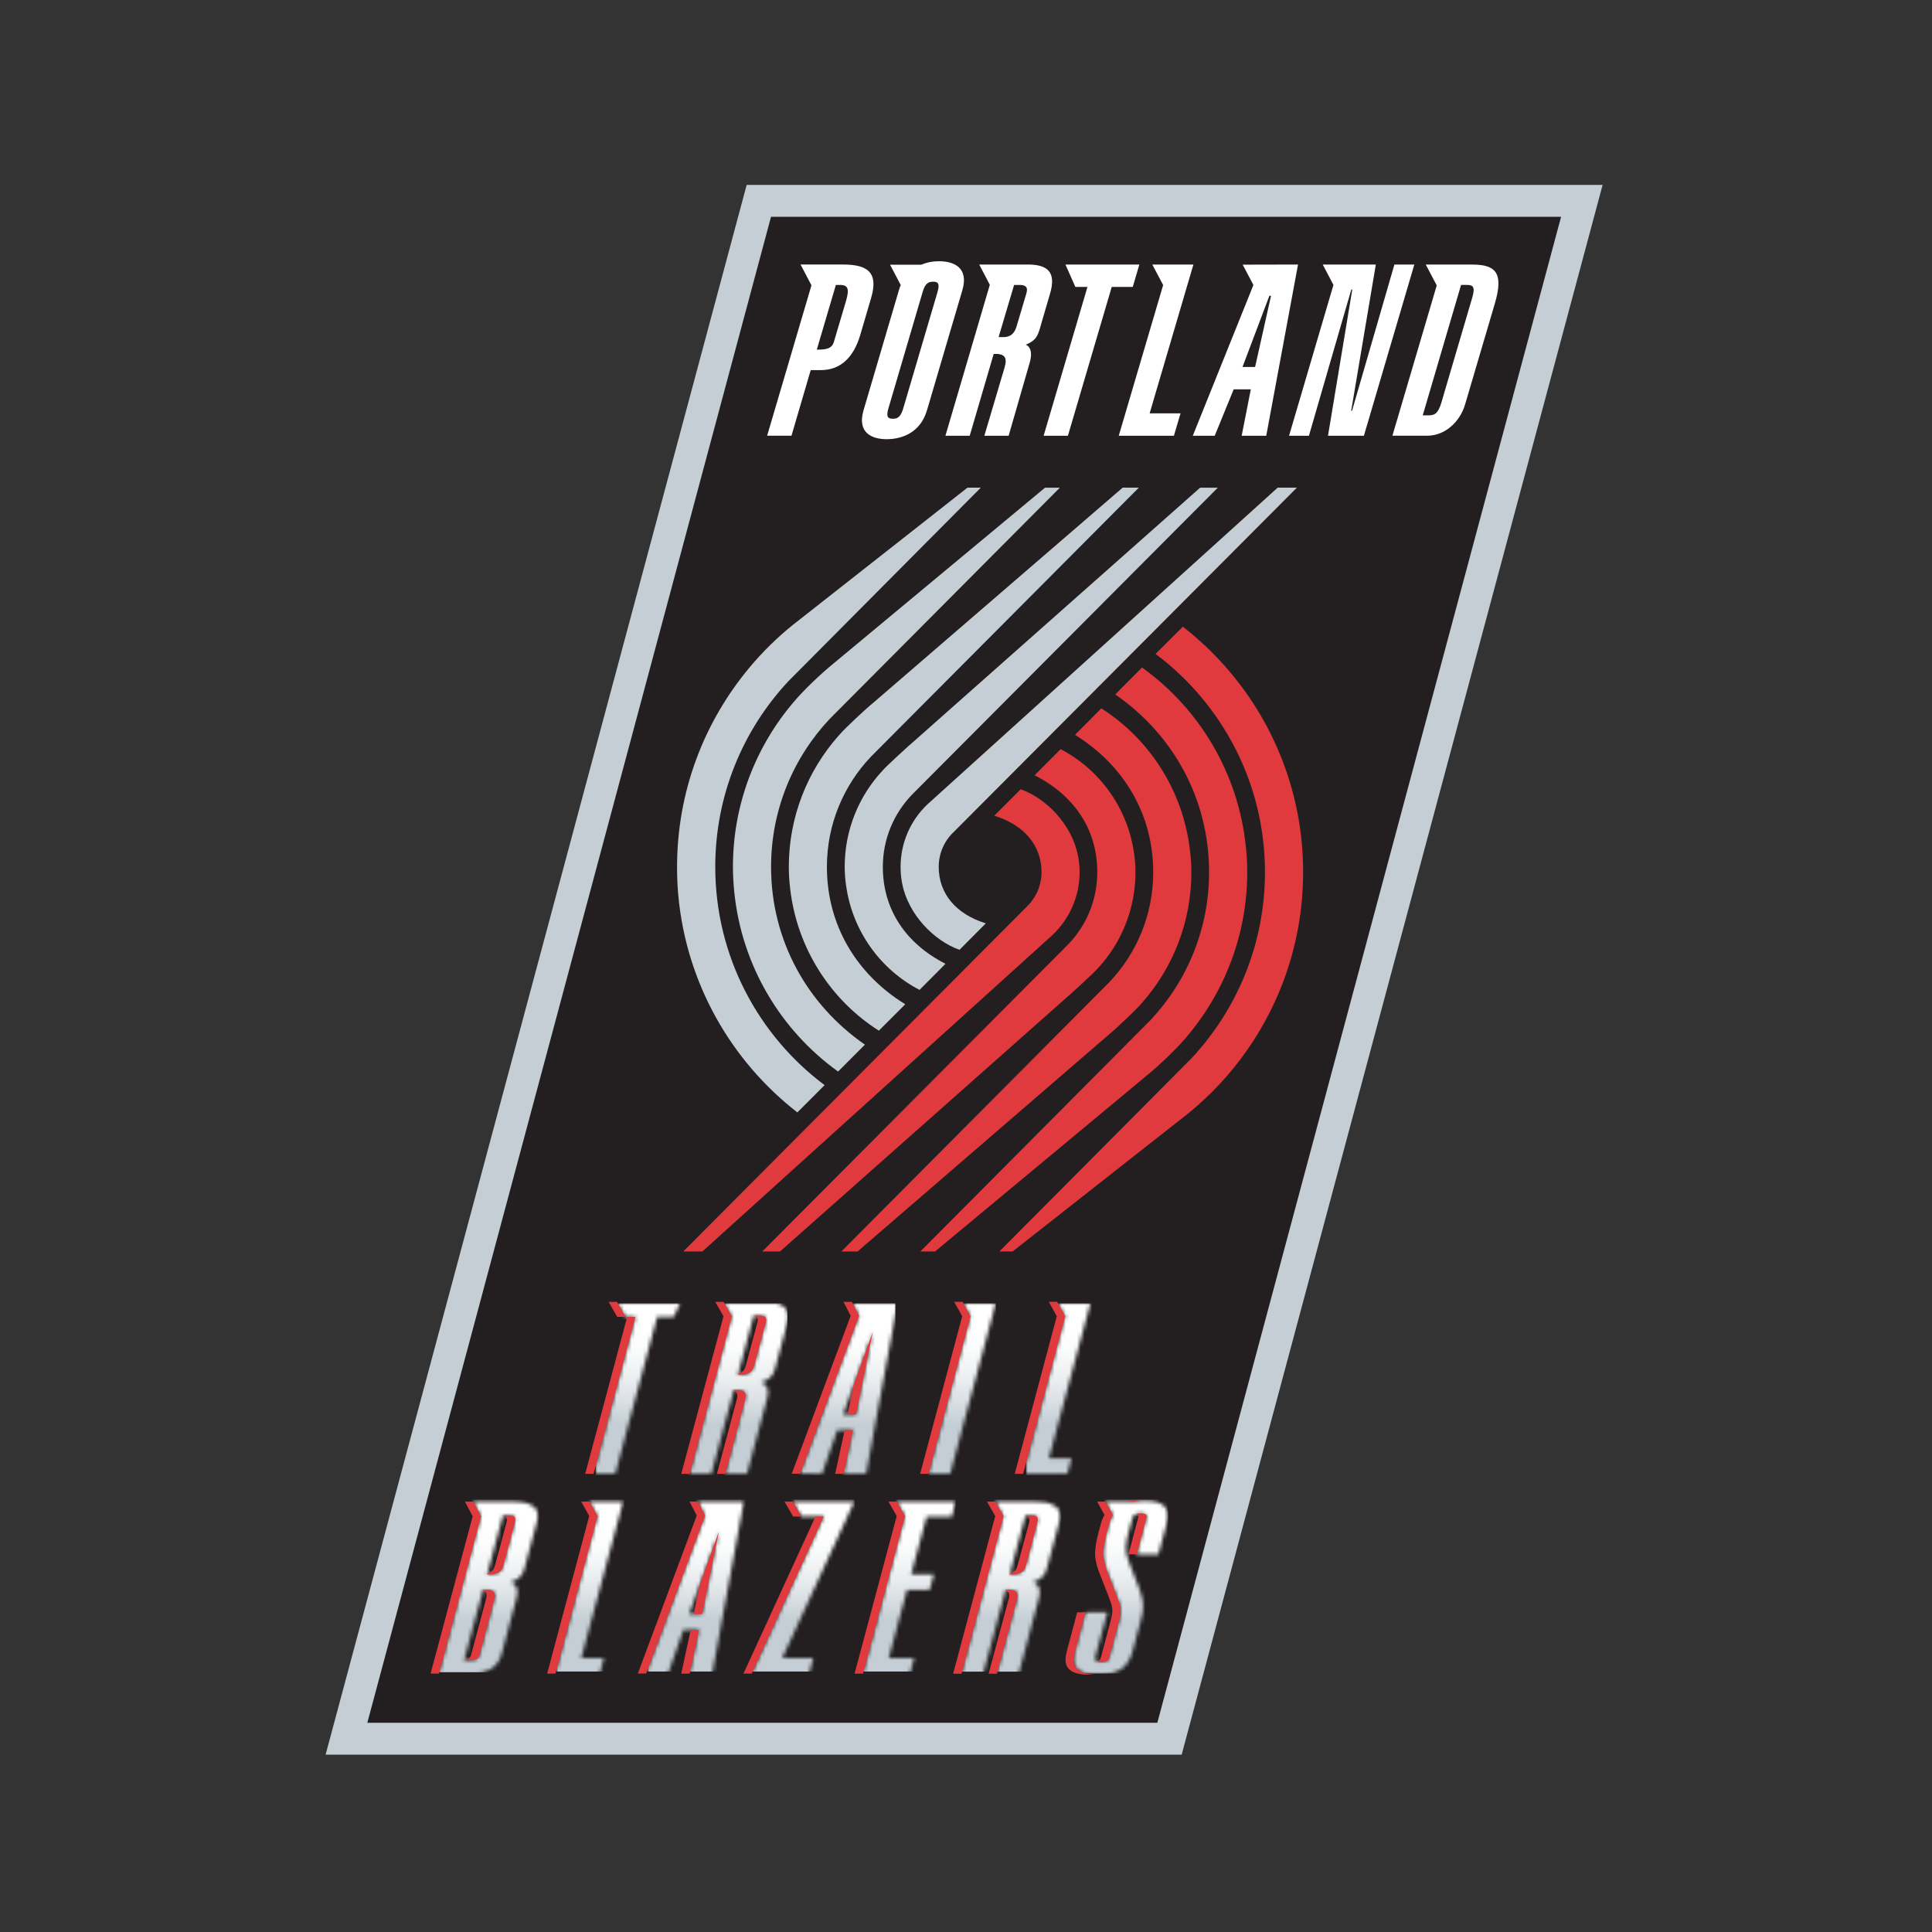 <svg width="512" height="512" viewBox="0 0 512 512" xmlns="http://www.w3.org/2000/svg" xmlns:xlink="http://www.w3.org/1999/xlink"><rect x="0" y="0" width="512" height="512" fill="#333333" stroke="none"/><title>portland-trail-blazers</title><defs><path id="a" d="M8.74.546l2.118 3.815L-.27 46.118h11.706l1.09-4.103h-5.97L17.644.546H8.74z"/><linearGradient x1="50.374%" y1="1.171%" x2="50.374%" y2="98.976%" id="b"><stop stop-color="#FFF" offset="0%"/><stop stop-color="#FFF" offset="14.61%"/><stop stop-color="#FAFBFB" offset="28.18%"/><stop stop-color="#ECEFF1" offset="44.23%"/><stop stop-color="#D4DBE0" offset="61.48%"/><stop stop-color="#C4CED4" offset="70.79%"/><stop stop-color="#C4CED4" offset="100%"/></linearGradient><path d="M18.848 8.447l-4.485 21.918h-3.41l7.895-21.918zM15.174 4.23L-.436 46.1l5.807.017 4.044-11.57h4.154l-2.487 11.57h5.986l8.36-45.57H13.28l1.894 3.684z" id="d"/><linearGradient x1="48.066%" y1="1.19%" x2="48.066%" y2="98.994%" id="e"><stop stop-color="#FFF" offset="0%"/><stop stop-color="#FFF" offset="14.61%"/><stop stop-color="#FAFBFB" offset="28.18%"/><stop stop-color="#ECEFF1" offset="44.23%"/><stop stop-color="#D4DBE0" offset="61.48%"/><stop stop-color="#C4CED4" offset="70.79%"/><stop stop-color="#C4CED4" offset="100%"/></linearGradient><path id="g" d="M10.8.546L13.05 4.49h5.936L-.124 46.116h15.21l1.09-4.103h-8.2L27.057.546H10.8z"/><linearGradient x1="48.697%" y1="1.16%" x2="48.697%" y2="98.964%" id="h"><stop stop-color="#FFF" offset="0%"/><stop stop-color="#FFF" offset="14.61%"/><stop stop-color="#FAFBFB" offset="28.18%"/><stop stop-color="#ECEFF1" offset="44.23%"/><stop stop-color="#D4DBE0" offset="61.48%"/><stop stop-color="#C4CED4" offset="70.79%"/><stop stop-color="#C4CED4" offset="100%"/></linearGradient><path id="j" d="M8.923.546L11.12 4.36-.004 46.116H12.42l1.1-4.12h-6.7s4.3-16.124 4.83-18.07h6l1.108-4.105h-6.016l4.09-15.286h6.66l1.05-3.99H8.922z"/><linearGradient x1="50.738%" y1="1.16%" x2="50.738%" y2="98.964%" id="k"><stop stop-color="#FFF" offset="0%"/><stop stop-color="#FFF" offset="14.61%"/><stop stop-color="#FAFBFB" offset="28.18%"/><stop stop-color="#ECEFF1" offset="44.23%"/><stop stop-color="#D4DBE0" offset="61.48%"/><stop stop-color="#C4CED4" offset="70.79%"/><stop stop-color="#C4CED4" offset="100%"/></linearGradient><path d="M17.094 4.264s2.068-.146 2.773.128c.612.226.635.787.337 1.947L17.39 16.91c-.426 1.61-.747 1.85-1.052 2.14-.37.337-1.163.77-2.927.77h-.47l4.154-15.558zm2.14-3.718H9.112l2.206 3.813L.166 46.147H5.91s5.35-20.13 5.937-22.22h.473c1.1 0 1.853.11 2.285.48.385.337.53.95.242 2.093L9.56 46.15h5.76l5.126-19.132c.465-1.754.858-3.413-.352-4.555-.434-.386-.996-.56-.996-.56s.545-.162 1.317-.58c.496-.274 1.044-.645 1.476-1.175.316-.453.627-.903.915-1.98l3-11.232s.11-.37.128-.417c.408-1.595.842-3.493-.962-4.764C23.31.546 21.153.546 19.25.546h-.015z" id="m"/><linearGradient x1="51.951%" y1="1.168%" x2="51.951%" y2="98.948%" id="n"><stop stop-color="#FFF" offset="0%"/><stop stop-color="#FFF" offset="14.61%"/><stop stop-color="#FAFBFB" offset="28.18%"/><stop stop-color="#ECEFF1" offset="44.23%"/><stop stop-color="#D4DBE0" offset="61.48%"/><stop stop-color="#C4CED4" offset="70.79%"/><stop stop-color="#C4CED4" offset="100%"/></linearGradient><path id="p" d="M16.4.546H8.946l1.066 1.898.883 1.61c-.49.822-.777 1.72-1.028 2.607L9.29 8.77c-.48 1.85-.85 3.733-.898 5.246-.057 1.53.4 3.394.9 4.73.48 1.336 3.303 8.304 3.512 9.3.178 1 .37 1.658-.306 4.218l-2.454 9.14c-.273 1.06-.442 1.64-2.23 1.64-1.78 0-1.717-.74-1.492-1.64l3.114-11.52-5.793.014-2.696 10.09c-.434 1.64-.69 3.3.256 4.602.914 1.24 2.806 1.818 5.798 1.818 6.556-.015 8.272-3.073 9.155-6.356 0 0 1.765-6.566 2.214-8.223.754-2.864.56-4.183.27-5.714-.288-1.544-.905-2.912-1.346-4.04l-2.103-5.42c-.592-1.53-.865-2.607-.856-3.96 0-1.4.434-2.896.938-4.81l.705-2.573c.225-.917.417-1.61 2.342-1.642.72 0 1.193.13 1.38.388.176.21.176.612-.033 1.256l-2.456 9.204h5.76l2.087-7.77c.4-1.562.755-3.316-.21-4.62C23.944.875 22.106.31 19.17.31 18.11.305 17.217.4 16.4.546"/><linearGradient x1="50.247%" y1="1.096%" x2="50.247%" y2="98.988%" id="q"><stop stop-color="#FFF" offset="0%"/><stop stop-color="#FFF" offset="14.61%"/><stop stop-color="#FAFBFB" offset="28.18%"/><stop stop-color="#ECEFF1" offset="44.23%"/><stop stop-color="#D4DBE0" offset="61.48%"/><stop stop-color="#C4CED4" offset="70.79%"/><stop stop-color="#C4CED4" offset="100%"/></linearGradient><path d="M11.626 23.93h.465c1.09 0 1.862.11 2.278.48.4.337.546.95.24 2.093l-3.85 14.402c-.216.74-.416 1.125-.85 1.368-.418.225-1.027.306-2.214.306h-1.09l5.022-18.65zM16.88 4.263s2.047-.146 2.737.128c.643.226.667.787.37 1.947l-2.84 10.572c-.418 1.61-.722 1.85-1.02 2.14-.393.337-1.194.77-2.96.77h-.45l4.164-15.558zm2.6-3.718H9.04l2.053 3.846-11.15 41.725h6.802c1.91 0 4.43.21 6.81-1.158 2.48-1.4 2.897-3.686 3.28-5.118l3.42-12.825c.48-1.754.882-3.412-.322-4.555-.434-.386-.996-.56-.996-.56s.52-.163 1.315-.58c.497-.274 1.01-.645 1.443-1.175.352-.453.65-.904.938-1.982L25.724 6.55c.033-.114.08-.26.13-.372.385-1.48.69-3.204-.987-4.426C23.255.592 21.074.546 19.805.546h-.326z" id="s"/><linearGradient x1="50.949%" y1="1.2%" x2="50.949%" y2="99.022%" id="t"><stop stop-color="#FFF" offset="0%"/><stop stop-color="#FFF" offset="14.61%"/><stop stop-color="#FAFBFB" offset="28.18%"/><stop stop-color="#ECEFF1" offset="44.23%"/><stop stop-color="#D4DBE0" offset="61.48%"/><stop stop-color="#C4CED4" offset="70.79%"/><stop stop-color="#C4CED4" offset="100%"/></linearGradient><path id="v" d="M10.368 3.418L-.774 45.176H10.93l1.09-4.087H6.052L17.14-.38 8.234-.41l2.133 3.828z"/><linearGradient x1="47.37%" y1="-1.053%" x2="47.37%" y2="100.1%" id="w"><stop stop-color="#FFF" offset="0%"/><stop stop-color="#FFF" offset="14.61%"/><stop stop-color="#FAFBFB" offset="28.18%"/><stop stop-color="#ECEFF1" offset="44.23%"/><stop stop-color="#D4DBE0" offset="61.48%"/><stop stop-color="#C4CED4" offset="70.79%"/><stop stop-color="#C4CED4" offset="100%"/></linearGradient><path d="M19.874 7.52l-4.467 21.92h-3.4l7.867-21.92zm-3.64-4.232L.613 45.158l5.808.018 4.027-11.572 4.17-.015c-.45 2.252-2.52 11.586-2.52 11.586h6L26.477-.38H14.33l1.903 3.668z" id="y"/><linearGradient x1="52.435%" y1="-1.022%" x2="52.435%" y2="100.062%" id="z"><stop stop-color="#FFF" offset="0%"/><stop stop-color="#FFF" offset="14.61%"/><stop stop-color="#FAFBFB" offset="28.18%"/><stop stop-color="#ECEFF1" offset="44.23%"/><stop stop-color="#D4DBE0" offset="61.48%"/><stop stop-color="#C4CED4" offset="70.79%"/><stop stop-color="#C4CED4" offset="100%"/></linearGradient><path d="M17.67 3.305s2.054-.112 2.744.144c.642.242.658.788.36 1.948l-2.832 10.587c-.416 1.608-.714 1.85-1.026 2.14-.386.337-1.188.77-2.952.77h-.45l4.157-15.59zM19.79-.38H9.7l2.197 3.796L.73 45.206h5.72l5.967-22.238h.474c1.1 0 1.886.11 2.278.498.386.322.547.95.216 2.076l-5.238 19.665h5.752l5.1-19.15c.49-1.738.876-3.395-.327-4.52-.433-.402-.994-.597-.994-.597s.522-.128 1.3-.563c.513-.29 1.026-.627 1.46-1.175.352-.45.642-.917.93-1.98l3-11.232s.114-.37.13-.433c.417-1.577.834-3.46-.963-4.748C23.92-.367 21.858-.38 19.997-.38h-.207z" id="B"/><linearGradient x1="50.765%" y1="-1.027%" x2="50.765%" y2="99.979%" id="C"><stop stop-color="#FFF" offset="0%"/><stop stop-color="#FFF" offset="14.61%"/><stop stop-color="#FAFBFB" offset="28.18%"/><stop stop-color="#ECEFF1" offset="44.23%"/><stop stop-color="#D4DBE0" offset="61.48%"/><stop stop-color="#C4CED4" offset="70.79%"/><stop stop-color="#C4CED4" offset="100%"/></linearGradient><path id="E" d="M11.197 3.418L.064 45.176h5.758L17.975-.38 9.08-.41l2.117 3.828z"/><linearGradient x1="52.218%" y1="-1.053%" x2="52.218%" y2="100.1%" id="F"><stop stop-color="#FFF" offset="0%"/><stop stop-color="#FFF" offset="14.61%"/><stop stop-color="#FAFBFB" offset="28.18%"/><stop stop-color="#ECEFF1" offset="44.23%"/><stop stop-color="#D4DBE0" offset="61.48%"/><stop stop-color="#C4CED4" offset="70.79%"/><stop stop-color="#C4CED4" offset="100%"/></linearGradient><path id="H" d="M5.64-.38l2.277 3.975h2.632L-.556 45.175h5.743L16.3 3.596h4.37L22.518-.38H5.64z"/><linearGradient x1="48.967%" y1="-1.012%" x2="48.967%" y2="100.074%" id="I"><stop stop-color="#FFF" offset="0%"/><stop stop-color="#FFF" offset="14.61%"/><stop stop-color="#FAFBFB" offset="28.18%"/><stop stop-color="#ECEFF1" offset="44.23%"/><stop stop-color="#D4DBE0" offset="61.48%"/><stop stop-color="#C4CED4" offset="70.79%"/><stop stop-color="#C4CED4" offset="100%"/></linearGradient></defs><g fill="none" fill-rule="evenodd"><path d="M197.878 49L86.29 465h226.865L424.71 49H197.877z" id="Shape" fill="#C4CED4"/><path d="M306.705 456.552H97.345l106.983-399.1h209.375l-106.998 399.1z" id="Shape" fill="#231F20"/><path d="M254.273 251.717l6.978-7.02c-7.972-2.462-12.48-7.942-12.48-14.962 0-3.66 1.523-6.948 3.994-9.268l90.923-91.233H338.6l-85.547 77.35-7.33 6.627c-4.35 4.16-7.06 10.035-7.06 16.526 0 1.51.143 2.99.416 4.41 1.602 8.185 8.39 15.132 15.193 17.57" id="Shape" fill="#C4CED4"/><path d="M243.684 262.328l6.882-6.91c-10.668-5.448-16.605-14.52-16.605-25.683 0-7.5 2.986-14.278 7.84-19.254l80.934-81.242h-4.685l-75.73 67.1c-1.043.843-7.508 6.76-8.36 7.792-6.272 6.69-10.107 15.693-10.107 25.605 0 1.762.144 3.468.4 5.15 1.72 11.996 9.195 22.14 19.43 27.443" id="Shape" fill="#C4CED4"/><path d="M232.902 273.14l6.996-7c-13.012-8.02-20.76-21.077-20.76-36.407 0-11.338 4.46-21.63 11.695-29.23l70.964-71.267h-4.284l-65.926 56.87c-2.102 1.69-7.686 6.88-9.42 8.94-8.15 9.228-13.123 21.39-13.123 34.685 0 1.988.128 3.948.368 5.874 1.846 15.823 10.8 29.468 23.49 37.535" id="Shape" fill="#C4CED4"/><path d="M222.104 283.97l7.108-7.13c-15.274-10.572-24.87-27.617-24.87-47.104 0-15.182 5.907-28.976 15.517-39.2l61.015-61.297h-3.93l-56.092 46.62c-3.144 2.545-7.862 7.01-10.46 10.117-10.06 11.76-16.158 27.066-16.158 43.758 0 2.225.128 4.425.353 6.61 1.973 19.632 12.386 36.76 27.516 47.624" id="Shape" fill="#C4CED4"/><path d="M179.732 237.065c2.102 23.454 14.005 44.087 31.576 57.734l7.22-7.227c-17.586-13.163-28.976-34.196-28.976-57.842 0-19.003 7.348-36.307 19.366-49.19l51.004-51.306h-3.53L210.12 165.6c-4.188 3.376-8.04 7.158-11.488 11.29-11.968 14.31-19.204 32.747-19.204 52.84-.002 2.483.095 4.93.304 7.335" id="Shape" fill="#C4CED4"/><path d="M270.494 209.162l-6.996 7.01c7.99 2.47 12.514 7.943 12.514 14.96 0 3.65-1.573 6.945-4.027 9.27l-90.907 91.246h5.07l85.582-77.354 7.315-6.626c4.348-4.167 7.06-10.048 7.06-16.535 0-1.516-.145-2.988-.434-4.407-1.604-8.203-8.374-15.143-15.176-17.564" id="Shape" fill="#E13A3E"/><path d="M281.067 198.533l-6.883 6.92c10.7 5.454 16.606 14.518 16.606 25.68 0 7.483-2.97 14.278-7.813 19.24l-80.96 81.275h4.7l75.73-67.108c1.043-.86 7.508-6.774 8.376-7.803 6.256-6.686 10.09-15.706 10.09-25.604 0-1.745-.127-3.475-.398-5.14-1.736-12.02-9.196-22.137-19.448-27.46" id="Shape" fill="#E13A3E"/><path d="M291.863 187.72l-6.978 7.02c12.963 8.033 20.73 21.074 20.73 36.4 0 11.32-4.43 21.62-11.713 29.233l-70.93 71.275h4.3l65.908-56.885c2.086-1.704 7.67-6.888 9.4-8.93 8.183-9.24 13.143-21.377 13.143-34.694 0-1.993-.128-3.972-.386-5.867-1.83-15.825-10.797-29.48-23.474-37.554" id="Shape" fill="#E13A3E"/><path d="M302.645 176.89l-7.092 7.145c15.29 10.568 24.87 27.618 24.87 47.1 0 15.176-5.922 28.982-15.53 39.205l-60.986 61.31h3.9l56.105-46.634c3.144-2.543 7.862-7.017 10.445-10.105 10.06-11.783 16.17-27.083 16.17-43.773 0-2.233-.11-4.456-.35-6.606-1.958-19.637-12.386-36.775-27.532-47.64" id="Shape" fill="#E13A3E"/><path d="M345.02 223.798c-2.07-23.438-13.992-44.08-31.56-57.722l-7.222 7.218c17.585 13.175 28.993 34.192 28.993 57.846 0 19-7.38 36.303-19.366 49.21l-51.018 51.3h3.512l46.304-36.4c4.154-3.36 8.006-7.144 11.47-11.264 11.97-14.305 19.207-32.758 19.207-52.844 0-2.477-.113-4.93-.32-7.344" id="Shape" fill="#E13A3E"/><g id="Clipped" transform="translate(147.487 397.4)"><mask id="c" fill="#fff"><use xlink:href="#a"/></mask><path id="Rectangle-path" fill="url(#b)" mask="url(#c)" d="M0 0h17.913v45.57H0z"/></g><g id="Clipped" transform="translate(171.682 397.4)"><mask id="f" fill="#fff"><use xlink:href="#d"/></mask><path id="Rectangle-path" fill="url(#e)" mask="url(#f)" d="M0 0h25.863v45.57H0z"/></g><g id="Clipped" transform="translate(199.333 397.4)"><mask id="i" fill="#fff"><use xlink:href="#g"/></mask><path id="Rectangle-path" fill="url(#h)" mask="url(#i)" d="M0 0h27.186v45.57H0z"/></g><g id="Clipped" transform="translate(228.713 397.4)"><mask id="l" fill="#fff"><use xlink:href="#j"/></mask><path id="Rectangle-path" fill="url(#k)" mask="url(#l)" d="M0 0h24.547v45.57H0z"/></g><g id="Clipped" transform="translate(254.636 397.4)"><mask id="o" fill="#fff"><use xlink:href="#m"/></mask><path id="Rectangle-path" fill="url(#n)" mask="url(#o)" d="M0 0h26.61v45.604H0z"/></g><g id="Clipped" transform="translate(284.015 397.4)"><mask id="r" fill="#fff"><use xlink:href="#p"/></mask><path id="Rectangle-path" fill="url(#q)" mask="url(#r)" d="M0 0h25.558v46.103H0z"/></g><g id="Clipped" transform="translate(116.379 397.4)"><mask id="u" fill="#fff"><use xlink:href="#s"/></mask><path id="Rectangle-path" fill="url(#t)" mask="url(#u)" d="M0 0h26.6v45.78H0z"/></g><g id="Clipped" transform="translate(271.918 345.4)"><mask id="x" fill="#fff"><use xlink:href="#v"/></mask><path id="Rectangle-path" fill="url(#w)" mask="url(#x)" d="M0 0h17.913v45.588H0z"/></g><g id="Clipped" transform="translate(211.431 345.4)"><mask id="A" fill="#fff"><use xlink:href="#y"/></mask><path id="Rectangle-path" fill="url(#z)" mask="url(#A)" d="M0 0h25.863v45.555H0z"/></g><g id="Clipped" transform="translate(182.051 345.4)"><mask id="D" fill="#fff"><use xlink:href="#B"/></mask><path id="Rectangle-path" fill="url(#C)" mask="url(#D)" d="M0 0h26.602v45.588H0z"/></g><g id="Clipped" transform="translate(245.995 345.4)"><mask id="G" fill="#fff"><use xlink:href="#E"/></mask><path id="Rectangle-path" fill="url(#F)" mask="url(#G)" d="M0 0h17.913v45.588H0z"/></g><g transform="translate(157.856 345.4)"><mask id="J" fill="#fff"><use xlink:href="#H"/></mask><path fill="url(#I)" mask="url(#J)" d="M0 0h23.063v45.555H0z"/></g><path d="M198.97 363.525c.303-.29.61-.532 1.025-2.138l2.84-10.588c.29-1.16.274-1.706-.375-1.95-.69-.255-2.743-.16-2.743-.16s-.01.017-.01.064c.226.017.402.033.563.097.64.244.674.79.353 1.95l-2.84 10.587c-.418 1.608-.722 1.85-1.044 2.138-.193.18-1.14.564-1.14.564l-.032.207h.45c1.763 0 2.565-.434 2.95-.772zm-43.882 27.05h2.214l11.102-41.597h-2.2l-11.116 41.598zm28.75 37.19h2.214l4.476-21.918-5.134 14.242-1.556 7.675zm28.2-37.205l15.62-41.87-1.895-3.685h-2.23l1.908 3.685-15.625 41.87h2.222zm-46.265-41.582l-2.277-3.975h-2.214l2.277 3.975h2.213zm17.006 41.613l11.167-41.774-2.2-3.813h-2.197l2.183 3.813-11.192 41.775h2.24zm14.44-21.738c-.4-.354-1.172-.482-2.278-.482h-.482s-.05.144-.05.193c.242.08.45.16.627.29.354.353.513.964.194 2.074l-5.246 19.664h2.207l5.254-19.663c.322-1.11.16-1.72-.224-2.075zm96.088 47.292c-.505-1.336-.963-3.2-.9-4.73.048-1.53.41-3.413.9-5.247l.577-2.108c.242-.886.53-1.786 1.028-2.59l-1.942-3.524h-2.22l1.95 3.524c-.48.804-.802 1.704-1.03 2.607l-.567 2.108c-.49 1.835-.842 3.718-.892 5.245-.063 1.528.402 3.395.884 4.745.48 1.32 3.322 8.288 3.514 9.286.178.982.385 1.658-.322 4.216l-2.423 9.14c-.207.758-.352 1.257-1.1 1.48.283.098.635.144 1.07.144 1.795-.015 1.955-.58 2.228-1.625l2.455-9.156c.676-2.56.483-3.218.306-4.2-.208-.996-3.032-7.978-3.512-9.316zm-71.975-25.568h2.214l2.503-11.587h-2.214l-2.503 11.586zm24.726 0l11.134-41.76-2.12-3.83h-2.213l2.135 3.83-11.15 41.76h2.214zm56.072 7.178c-.37-.033-.762-.033-1.156-.033-.985 0-1.877.098-2.663.226h2.1c.532-.095 1.11-.16 1.72-.192zm-21.988-52.765h-2.205l2.118 3.828-11.135 41.76h2.214l11.15-41.76-2.143-3.83zm-5.64 56.802c-.706-.274-2.774-.145-2.774-.145v.048c.224.033.416.064.537.11.65.226.69.79.394 1.948l-2.854 10.573c-.416 1.61-.722 1.867-1.026 2.14-.225.193-.562.418-1.172.562 0 .082-.033.193-.033.193h.465c1.764 0 2.566-.433 2.936-.77.306-.275.617-.533 1.058-2.14l2.808-10.573c.304-1.158.273-1.72-.34-1.945zm-49.882-26.955h-1.187 3.4l4.477-21.918-5.134 14.29-1.556 7.627zm-88.627 26.955c-.69-.274-2.743-.145-2.743-.145l-.033.048s.424.064.576.11c.626.226.674.79.368 1.948l-2.84 10.573c-.433 1.61-.72 1.867-1.043 2.14-.223.193-1.138.562-1.138.562l-.048.193h.44c1.774 0 2.576-.433 2.96-.77.305-.275.61-.533 1.028-2.14l2.84-10.573c.29-1.158.276-1.72-.367-1.945zm165.238 10.12l2.456-9.203c.207-.646.207-1.048.032-1.24-.178-.274-.658-.402-1.38-.402-.514.015-.884.064-1.204.144.178.064.306.145.386.258.16.208.128.626-.033 1.27l-2.438 9.17h2.18v.003zm-34.27 9.417h-.48l-.047.175s.432.18.593.307c.386.337.545.95.24 2.092l-5.28 19.648h2.215l5.28-19.665c.288-1.125.143-1.738-.242-2.092-.434-.37-1.188-.466-2.28-.466zm-29.312-23.384h-2.197l2.183 3.83-11.166 41.758h12.465v-.017H228.7l11.134-41.758-2.183-3.814zm47.572 44.044c-.947-1.303-.69-2.978-.256-4.602l2.696-10.105h-2.198l-2.696 10.122c-.417 1.61-.705 3.297.242 4.587.905 1.255 2.808 1.835 5.793 1.818.4 0 .786 0 1.154-.016-2.376-.13-3.933-.726-4.735-1.804zm-19.27-40.23l-2.196-3.812h-2.197l2.182 3.83-11.152 41.774h2.214l11.148-41.79zm-53.58.13l-2.237-3.942h-2.214l2.263 3.957 2.19-.016zm3.732.015l-19.078 41.63 2.183-.016 19.108-41.63-2.214.015zm-99.778 41.612l11.15-41.71-2.053-3.86h-2.214l2.052 3.892-11.15 41.677h2.214zm12.144-22.188h-.465l-.064.175s.45.18.61.307c.387.337.547.95.226 2.092l-3.868 14.403c-.192.757-.385 1.125-.817 1.367-.255.146-1.09.274-1.09.274l-.015.016h1.082c1.195 0 1.804-.047 2.222-.29.43-.242.64-.643.85-1.367l3.85-14.418c.306-1.126.16-1.74-.24-2.093-.42-.373-1.196-.468-2.28-.468zm27.765-23.384h-2.205l2.12 3.83L145 443.533l2.212-.017 11.135-41.758-2.112-3.814zm15.01 45.557l15.61-41.87-1.893-3.685h-2.214l1.894 3.685-15.61 41.886 2.213-.017zm11.518.014l2.487-11.57-2.214.016-2.495 11.57 2.223-.016z" id="Shape" fill="#E13A3E"/><path d="M301.94 70.105l-1.75 5.926h-5.565l-11.617 39.445h-6.434L288.19 76.03h-3.21l-2.63-5.925h19.59z" id="Shape" fill="#FFF"/><path d="M223.42 70.1h-11.263l2.887 5.512-11.744 39.86h6.45l5.1-17.393h2.697c4.974 0 8.584-3.067 10.428-9.302l2.88-9.812c1.966-6.634-.76-8.866-7.436-8.866m.755 9.765l-3.194 10.77c-.576 2.016-2.647 2.016-4.515 2.016l5.046-17.133h1.156c2.183-.002 2.423 1.21 1.51 4.348" id="Shape" fill="#FFF"/><path d="M248.834 69.228c-1.476 0-3.03.234-4.67.917h-8.293l2.84 5.403c-.19.402-.337.84-.482 1.327l-9.386 31.866c-1.733 5.943 2.2 7.65 6.13 7.65 4.01 0 8.935-1.707 10.684-7.65l9.386-31.865c1.733-5.917-2.198-7.647-6.208-7.647m-.4 8.223l-9.05 30.716c-.674 2.296-1.475 2.808-2.742 2.808-1.364 0-1.877-.51-1.187-2.808l9.033-30.715c.657-2.297 1.49-2.8 2.84-2.8 1.264 0 1.778.503 1.105 2.8" id="Shape" fill="#FFF"/><path d="M272.37 70.105h-12.866l2.81 5.372-11.764 40h6.435l6.352-21.684c3.007-.125 3.675.962 2.855 3.706-2.727 9.187-5.326 17.977-5.326 17.977h6.434s1.813-6.313 5.6-19.434c1.154-4.103-1.075-4.698-1.075-4.698 3.176-1.267 3.304-2.752 4.284-6.127l2.15-7.34c1.748-5.863-.706-7.773-5.89-7.773m-.37 7.65l-2.572 8.666c-.49 1.642-1.357 2.922-3.586 2.922h-1.203l4.107-13.827h1.507c1.443 0 2.276.51 1.747 2.24" id="Shape" fill="#FFF"/><path d="M316.267 70.105h-10.894l2.874 5.438-11.763 39.932h14.618l1.748-5.93h-8.183l11.6-39.44z" id="Shape" fill="#FFF"/><path d="M329.327 70.136l2.84 5.39-16.06 39.947h5.808l5.022-12.29h4.54l-2.42 12.29h6.512l8.423-45.37-14.666.033zm3.29 27.115h-3.338l7.122-18.867h.433l-4.22 18.868z" id="Shape" fill="#FFF"/><path d="M369.534 70.105l-11.232 38.757h-.224l6.53-38.757h-14.07l2.84 5.406-11.762 39.965h5.263l11.23-38.743h.256l-6.432 38.743h9.514l13.364-45.37h-5.278z" id="Shape" fill="#FFF"/><path d="M390.12 70.11h-12.275l2.905 5.526-11.745 39.836h9.146c4.99 0 8.792-3.874 10.092-8.216l7.925-26.893c2.326-7.973.32-10.254-6.048-10.254m.03 8.797l-8.166 27.775c-.883 2.94-1.782 3.387-3.42 3.387h-1.523l10.156-34.56h1.51c1.653 0 2.31.464 1.444 3.397" fill="#FFF"/></g></svg>